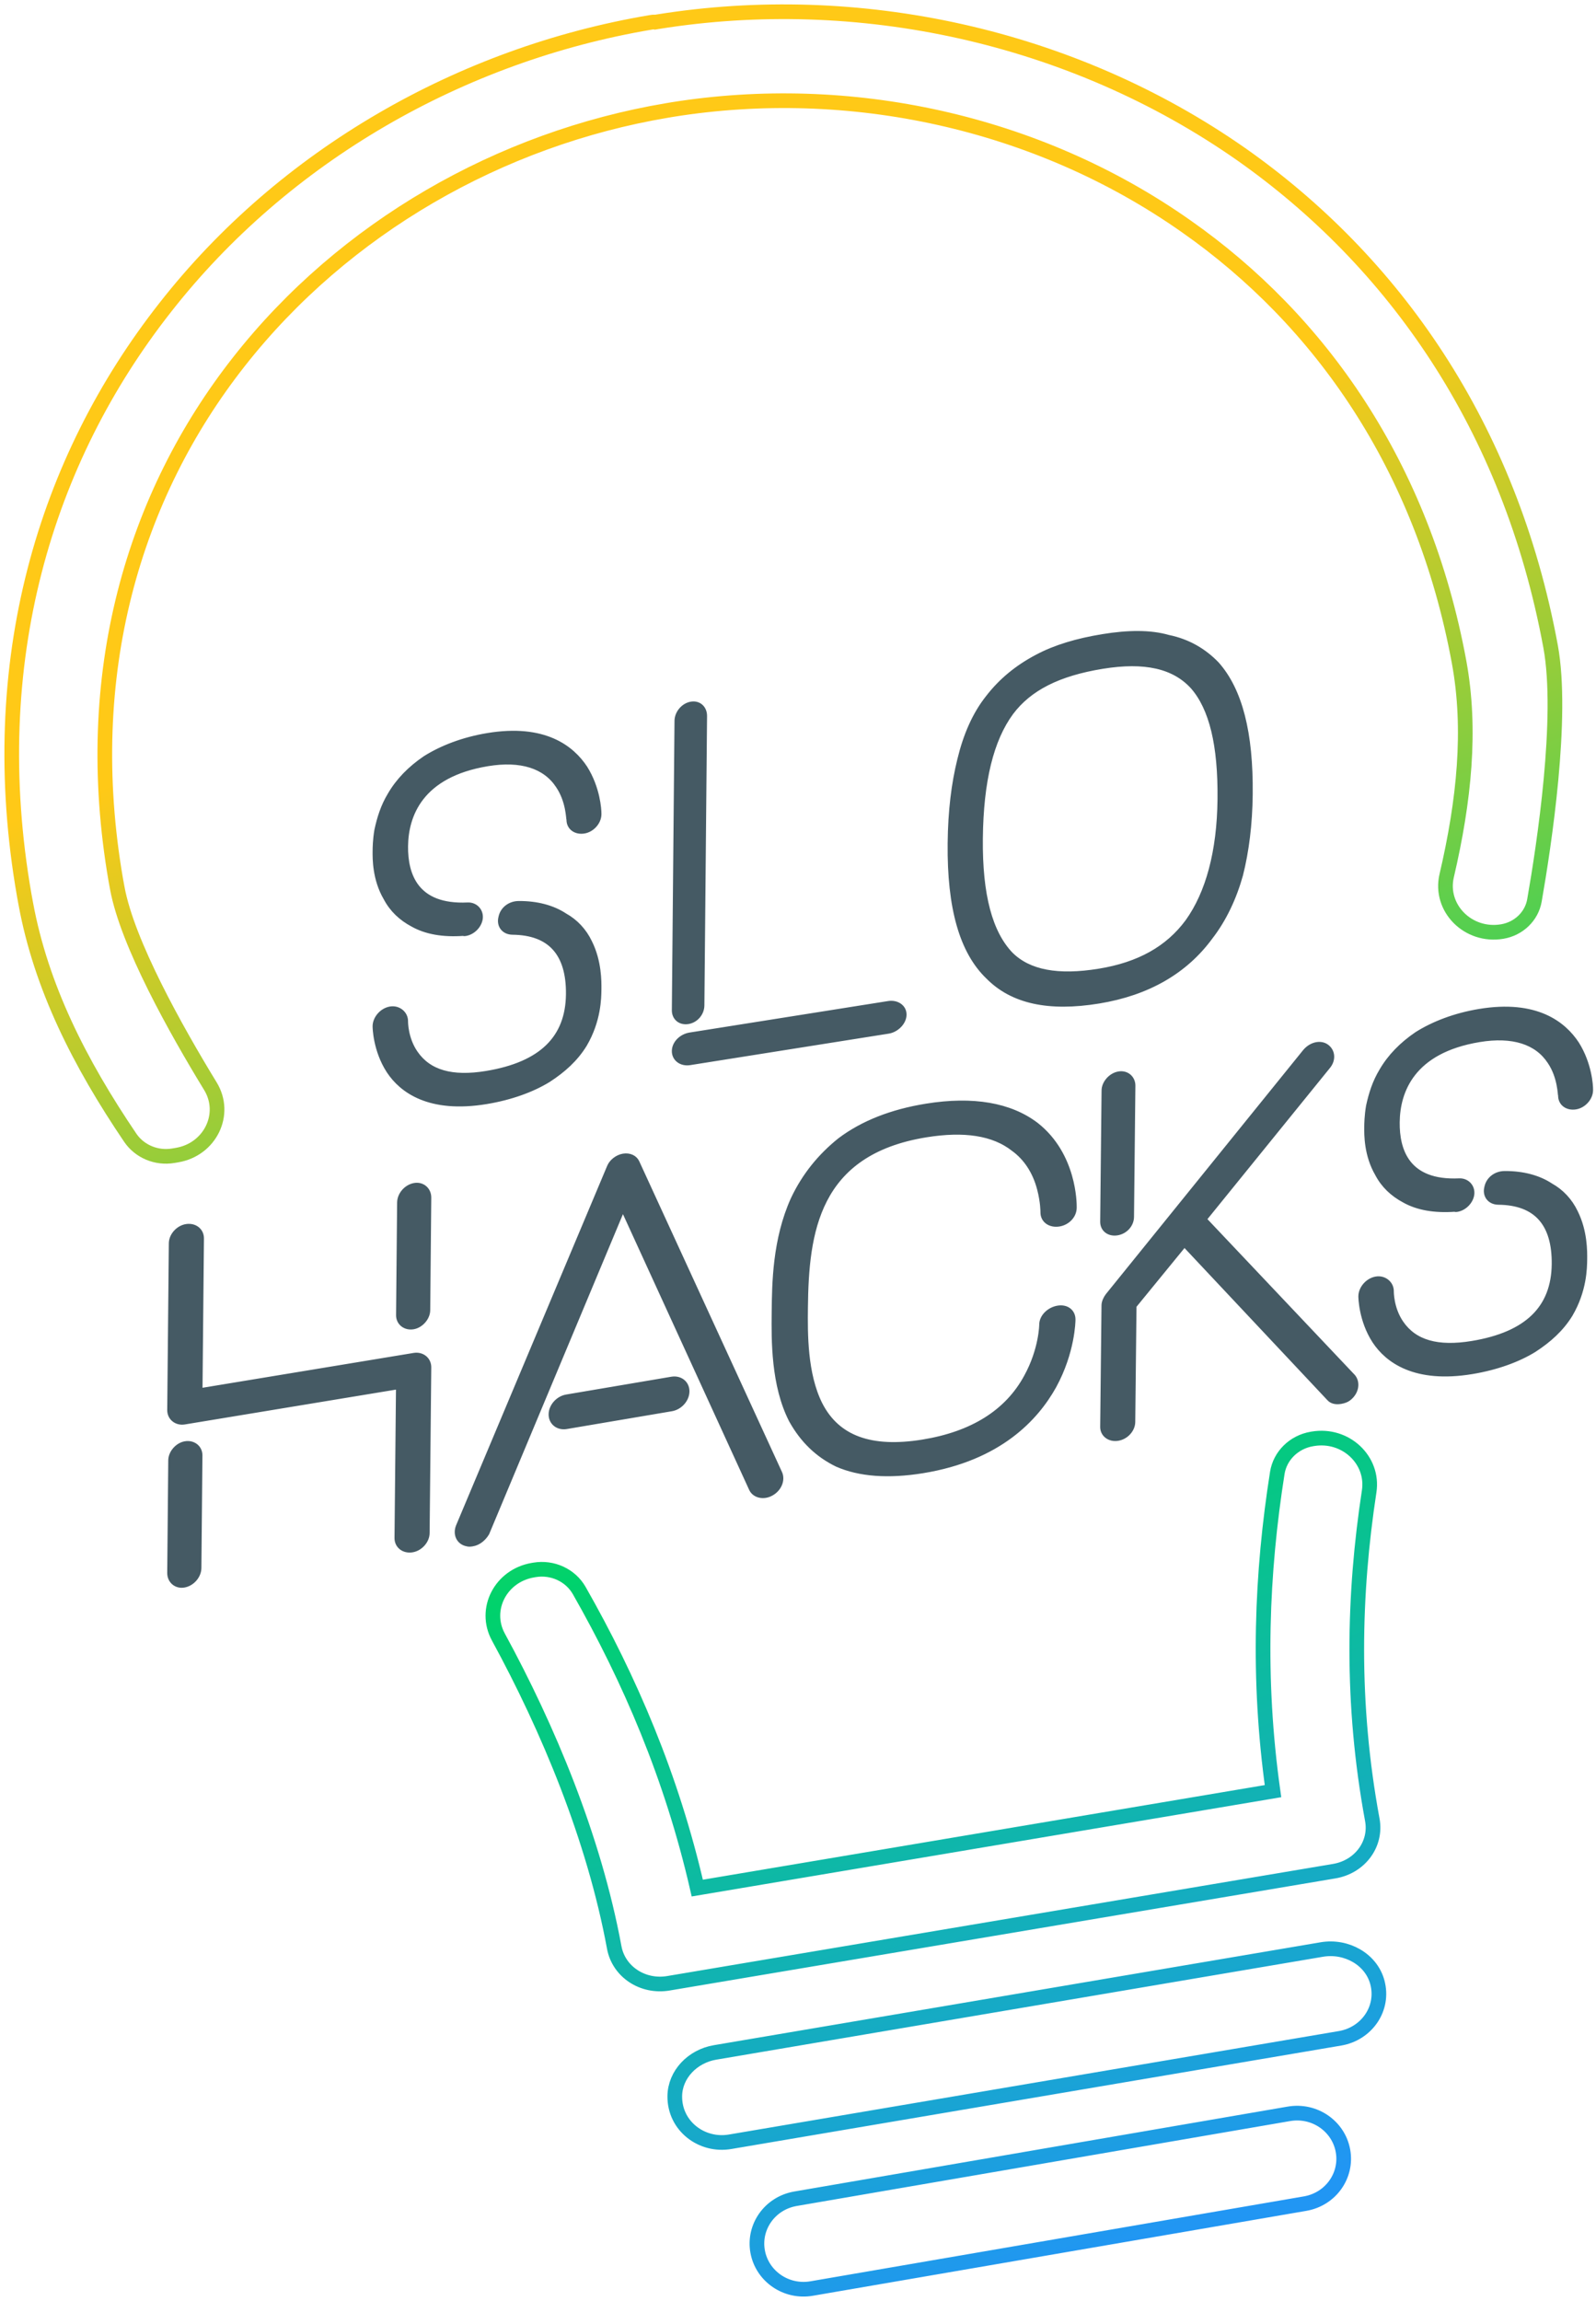 <?xml version="1.0" encoding="UTF-8"?>
<svg width="272px" height="392px" viewBox="0 0 272 392" version="1.1" xmlns="http://www.w3.org/2000/svg" xmlns:xlink="http://www.w3.org/1999/xlink">
    <!-- Generator: Sketch 47.1 (45422) - http://www.bohemiancoding.com/sketch -->
    <title>Logo</title>
    <desc>Created with Sketch.</desc>
    <defs>
        <linearGradient x1="68.663%" y1="98.365%" x2="50%" y2="24.312%" id="linearGradient-1">
            <stop stop-color="#2196F3" offset="0%"></stop>
            <stop stop-color="#00D26C" offset="47.525%"></stop>
            <stop stop-color="#FFC917" offset="100%"></stop>
        </linearGradient>
    </defs>
    <g id="Screens" stroke="none" stroke-width="1" fill="none" fill-rule="evenodd">
        <g id="Mobile" transform="translate(-60, -49)">
            <g id="Hero" transform="translate(-345, 0)">
                <g id="Logo" transform="translate(407, 51)">
                    <path d="M99.997,166.542 C99.982,168.012 99.943,171.849 97.559,175.91 C96.06,178.36 93.958,180.256 91.424,181.897 C88.718,183.567 85.058,184.908 80.884,185.599 C71.147,187.21 66.495,183.66 64.357,180.429 C62.047,176.898 61.998,172.996 62,172.832 C62.011,171.525 63.153,170.197 64.545,169.967 C65.848,169.75 67.055,170.691 67.042,171.997 C67.041,172.079 67.013,174.936 68.727,177.424 C71.037,180.789 75.018,181.922 80.93,180.945 C90.32,179.39 94.878,174.888 94.953,167.377 C95.021,160.438 91.846,156.807 85.335,156.743 C83.947,156.729 83.088,155.649 83.449,154.286 C83.723,152.935 84.947,152 86.423,152 C89.462,151.985 92.147,152.682 94.215,154.051 C96.031,155.056 97.491,156.607 98.427,158.57 C100.044,161.807 100.011,165.234 99.997,166.542 Z M97.541,139.502 C96.149,139.734 95.029,138.938 95.042,137.632 L94.954,137.647 L95.042,137.632 C94.956,137.564 94.986,134.461 93.188,131.822 C90.965,128.438 86.81,127.087 81.071,128.038 C69.592,129.94 67.095,136.879 67.044,142.189 C66.999,147.009 68.767,152.669 77.712,152.247 C79.014,152.195 79.958,153.263 79.773,154.516 C79.588,155.688 78.536,156.76 77.317,156.963 C77.232,156.978 77.058,157.005 76.971,156.939 C73.497,157.187 70.637,156.681 68.394,155.423 C66.406,154.366 64.858,152.909 63.836,150.957 C61.956,147.762 61.991,144.25 62.002,143.025 C62.007,142.452 62.02,141.146 62.297,139.47 C62.752,137.353 63.377,135.373 64.524,133.472 C65.935,131.034 67.953,128.987 70.485,127.263 C73.283,125.494 76.942,124.073 81.116,123.383 C90.768,121.784 95.421,125.499 97.644,128.881 C99.782,132.281 100.007,135.912 100,136.648 L99.999,136.728 C99.985,138.037 98.845,139.286 97.541,139.502 Z M115.558,178.964 C114.134,179.19 112.986,178.333 113,177.053 C113.014,175.771 114.181,174.627 115.605,174.4 L149.443,169.035 C150.777,168.824 152.015,169.586 152,170.869 C151.987,172.15 150.728,173.386 149.392,173.599 L115.558,178.964 Z M113,170.098 L113.452,120.811 C113.464,119.509 114.511,118.264 115.787,118.036 C117.064,117.807 118.012,118.691 118,119.994 L117.546,169.281 C117.534,170.583 116.568,171.73 115.292,171.96 C114.015,172.191 112.987,171.4 113,170.098 Z M66,222.055 L66.178,202.878 C66.191,201.543 67.3,200.269 68.655,200.034 C69.922,199.811 71.012,200.706 71,202.04 L70.821,221.216 C70.807,222.466 69.699,223.741 68.429,223.962 C67.077,224.197 65.987,223.303 66,222.055 Z M27,265.961 L27.176,246.785 C27.187,245.534 28.297,244.259 29.567,244.038 C30.922,243.803 32.011,244.697 32,245.945 L31.823,265.124 C31.811,266.457 30.701,267.731 29.347,267.966 C28.077,268.189 26.988,267.294 27,265.961 Z M65.734,260.01 L65.99,234.149 L29.427,240.18 C28.115,240.396 26.988,239.521 27,238.211 L27.273,209.814 C27.285,208.506 28.432,207.252 29.745,207.037 C31.145,206.806 32.272,207.682 32.258,208.992 L32.01,235.016 L68.575,228.984 C69.887,228.767 71.013,229.644 71,230.953 L70.719,259.187 C70.705,260.495 69.558,261.748 68.247,261.963 C66.847,262.194 65.72,261.318 65.734,260.01 Z M115,235.052 C114.986,236.401 113.835,237.691 112.43,237.929 L94.523,240.962 C93.118,241.2 91.988,240.297 92,238.947 C92.014,237.599 93.166,236.309 94.571,236.071 L112.479,233.038 C113.884,232.8 115.015,233.704 115,235.052 Z M129.387,252.355 C128.154,253.051 126.668,252.722 126.154,251.658 L104.146,203.602 L80.913,259.149 C80.378,260.057 79.496,260.781 78.531,260.94 C78.18,260.999 77.917,261.041 77.568,260.934 C76.257,260.658 75.659,259.36 76.197,258.038 L101.937,196.818 C102.297,195.936 103.268,195.199 104.232,195.038 C105.285,194.864 106.155,195.297 106.497,196.062 L130.821,248.994 C131.335,250.142 130.707,251.642 129.387,252.355 Z M175.821,204.517 C175.821,204.517 175.841,202.801 175.242,200.532 C174.471,197.555 172.893,195.198 170.77,193.664 C167.324,190.955 162.34,190.21 155.824,191.261 C136.987,194.302 135.326,208.037 135.191,220.791 C135.145,225.123 135.071,232.074 137.687,237.282 C140.655,243.086 146.423,245.174 155.26,243.748 C163.736,242.379 169.747,238.633 173.02,232.555 C175.566,227.9 175.612,223.731 175.612,223.65 C175.627,222.34 176.887,221.158 178.316,220.927 C179.744,220.695 180.803,221.504 180.791,222.814 C180.787,223.057 180.73,228.291 177.547,234.11 C174.548,239.49 168.326,246.371 155.208,248.49 C149.406,249.428 144.51,249.076 140.699,247.405 C137.419,245.813 134.86,243.37 132.939,239.928 C129.882,233.973 129.965,226.288 130.014,221.628 C130.066,216.641 130.144,209.201 133.247,202.334 C135.162,198.27 137.869,194.977 141.196,192.317 C145.058,189.41 149.981,187.472 155.875,186.521 C163.82,185.236 170.137,186.339 174.555,189.706 C181.008,194.785 181.006,203.027 181,203.681 L180.998,203.763 C180.985,205.072 179.902,206.225 178.475,206.456 C177.046,206.686 175.806,205.908 175.821,204.517 Z M227.973,236.026 C227.531,236.426 227.008,236.596 226.484,236.682 C225.697,236.812 225.001,236.681 224.571,236.18 L199.846,209.861 L191.191,220.447 L190.976,240.264 C190.963,241.493 189.904,242.732 188.507,242.963 C187.111,243.194 185.987,242.318 186,241.089 L186.225,220.37 C186.23,219.879 186.498,219.262 186.85,218.796 L220.425,177.276 C221.397,176.055 222.972,175.629 224.009,176.356 C225.047,177.084 225.206,178.53 224.233,179.671 L203.116,205.724 L228.532,232.582 C229.308,233.518 229.117,235.02 227.973,236.026 Z M186,206.127 L186.235,183.769 C186.246,182.567 187.345,181.259 188.683,181.034 C190.02,180.807 191.012,181.759 191,182.962 L190.765,205.32 C190.75,206.604 189.739,207.735 188.401,207.961 C187.063,208.187 185.987,207.409 186,206.127 Z M267.997,212.542 C267.979,214.012 267.936,217.849 265.547,221.91 C264.044,224.359 261.939,226.254 259.404,227.897 C256.695,229.568 253.035,230.908 248.863,231.598 C239.127,233.21 234.48,229.662 232.345,226.429 C230.043,222.898 229.999,218.995 230,218.833 C230.016,217.525 231.159,216.197 232.55,215.967 C233.854,215.75 235.057,216.691 235.044,217.998 C235.043,218.079 235.011,220.934 236.719,223.424 C239.024,226.789 243.004,227.922 248.915,226.945 C258.304,225.39 262.869,220.888 262.953,213.377 C263.031,206.438 259.862,202.807 253.353,202.743 C251.964,202.728 251.108,201.649 251.471,200.286 C251.746,198.935 252.972,198 254.447,198 C257.484,197.985 260.168,198.683 262.236,200.051 C264.047,201.054 265.505,202.607 266.438,204.57 C268.05,207.807 268.011,211.237 267.997,212.542 Z M266.538,186.503 C265.147,186.734 264.028,185.938 264.042,184.632 L263.956,184.647 L264.042,184.632 C263.957,184.565 263.991,181.461 262.198,178.822 C259.98,175.437 255.827,174.089 250.088,175.039 C238.61,176.94 236.104,183.878 236.046,189.189 C235.992,194.008 237.753,199.668 246.696,199.249 C247.998,199.196 248.941,200.263 248.752,201.517 C248.565,202.689 247.514,203.761 246.297,203.964 C246.209,203.978 246.035,204.006 245.948,203.938 C242.475,204.187 239.618,203.682 237.374,202.424 C235.391,201.365 233.843,199.91 232.824,197.96 C230.951,194.762 230.989,191.251 231.003,190.025 C231.008,189.451 231.024,188.145 231.302,186.469 C231.758,184.353 232.388,182.374 233.537,180.472 C234.954,178.035 236.972,175.987 239.508,174.263 C242.306,172.494 245.967,171.072 250.14,170.383 C259.793,168.784 264.438,172.499 266.657,175.883 C268.79,179.28 269.009,182.912 269,183.648 L269,183.729 C268.984,185.037 267.844,186.286 266.538,186.503 Z M166.458,164.35 C162.014,160.089 159.89,152.668 160.004,141.69 C160.061,136.119 160.639,131.525 161.65,127.434 C162.661,123.262 164.196,119.738 166.428,116.92 C168.659,114.018 171.413,111.768 174.778,109.992 C177.878,108.34 181.59,107.241 185.914,106.534 C190.237,105.825 194.025,105.777 197.099,106.664 C200.44,107.345 203.153,108.945 205.33,111.205 C209.246,115.634 211.106,122.855 210.995,133.34 C210.94,138.418 210.361,143.012 209.348,147.022 C208.25,150.962 206.537,154.595 204.215,157.593 C199.927,163.448 193.548,167.11 185.258,168.469 C176.701,169.869 170.552,168.503 166.458,164.35 Z M170.258,119.344 C166.858,123.957 165.109,130.986 165.004,140.833 C164.901,150.598 166.685,156.969 170.174,160.628 C173.315,163.771 178.331,164.663 185.309,163.529 C192.11,162.426 197.077,159.668 200.478,155.054 C203.971,150.181 205.899,143.125 205.995,134.174 C206.096,124.895 204.576,118.644 201.351,114.945 C198.127,111.406 193.111,110.271 185.866,111.448 C178.356,112.667 173.389,115.179 170.258,119.344 Z" id="Letters" stroke="#455A64" fill="#455A64"></path>
                    <path d="M217.657,358.121 C222.043,357.366 226.121,360.233 226.877,364.421 C227.635,368.608 224.807,372.661 220.421,373.417 L136.343,387.879 C131.957,388.635 127.879,385.768 127.123,381.581 C126.365,377.393 129.193,373.34 133.579,372.585 L217.657,358.121 Z M223.277,330.125 C227.445,329.418 231.682,331.771 232.737,335.711 C233.936,340.187 230.904,344.488 226.372,345.256 L122.416,362.882 C117.604,363.697 112.963,360.211 113,355.13 C113.029,351.405 116.036,348.308 119.85,347.661 L223.277,330.125 Z M214.951,303.146 C212.239,283.849 213.012,265.866 215.683,248.945 C216.148,246.002 218.518,243.666 221.588,243.149 L221.741,243.123 C227.306,242.186 232.155,246.731 231.342,252.068 C228.669,269.561 228.204,288.147 231.878,308.038 C232.637,312.149 229.785,316.039 225.384,316.779 L111.917,335.879 C107.518,336.619 103.442,333.895 102.682,329.785 C99.229,311.079 91.4,292.424 82.94,276.898 C80.362,272.169 83.334,266.42 88.833,265.495 L89.09,265.452 C92.162,264.934 95.229,266.359 96.719,268.976 C105.311,284.065 112.48,300.69 116.836,319.661 L214.951,303.146 Z M17.993,149.328 C19.72,158.691 27.953,173.388 33.86,183.053 C36.756,187.792 33.822,193.835 28.169,194.787 L27.528,194.895 C24.664,195.378 21.78,194.163 20.198,191.828 C11.554,179.067 5.011,166.15 2.394,151.959 L2.131,150.528 C-4.825,110.71 5.784,76.313 26.145,50.402 C46.413,24.508 76.559,7.266 108.879,1.815 C109.159,1.767 109.439,1.72 109.643,1.778 L110.109,1.699 C144.161,-3.767 180.555,4.005 209.526,24.267 C235.419,42.468 255.328,70.522 262.261,108.134 C264.479,120.162 261.156,141.992 259.509,151.401 C259.037,154.104 256.839,156.225 254.017,156.701 C248.214,157.68 243.267,152.689 244.552,147.189 C247.537,134.399 248.783,122.273 246.663,110.764 C240.502,77.353 222.917,52.498 200.133,36.536 C174.68,18.629 142.708,11.861 112.674,16.651 L111.646,16.824 C83.25,21.612 56.669,36.781 38.727,59.611 C20.86,82.336 11.631,112.725 17.746,147.988 L17.993,149.328 Z" id="Bulb" stroke="url(#linearGradient-1)" stroke-width="2.5"></path>
                </g>
            </g>
        </g>
    </g>
</svg>
